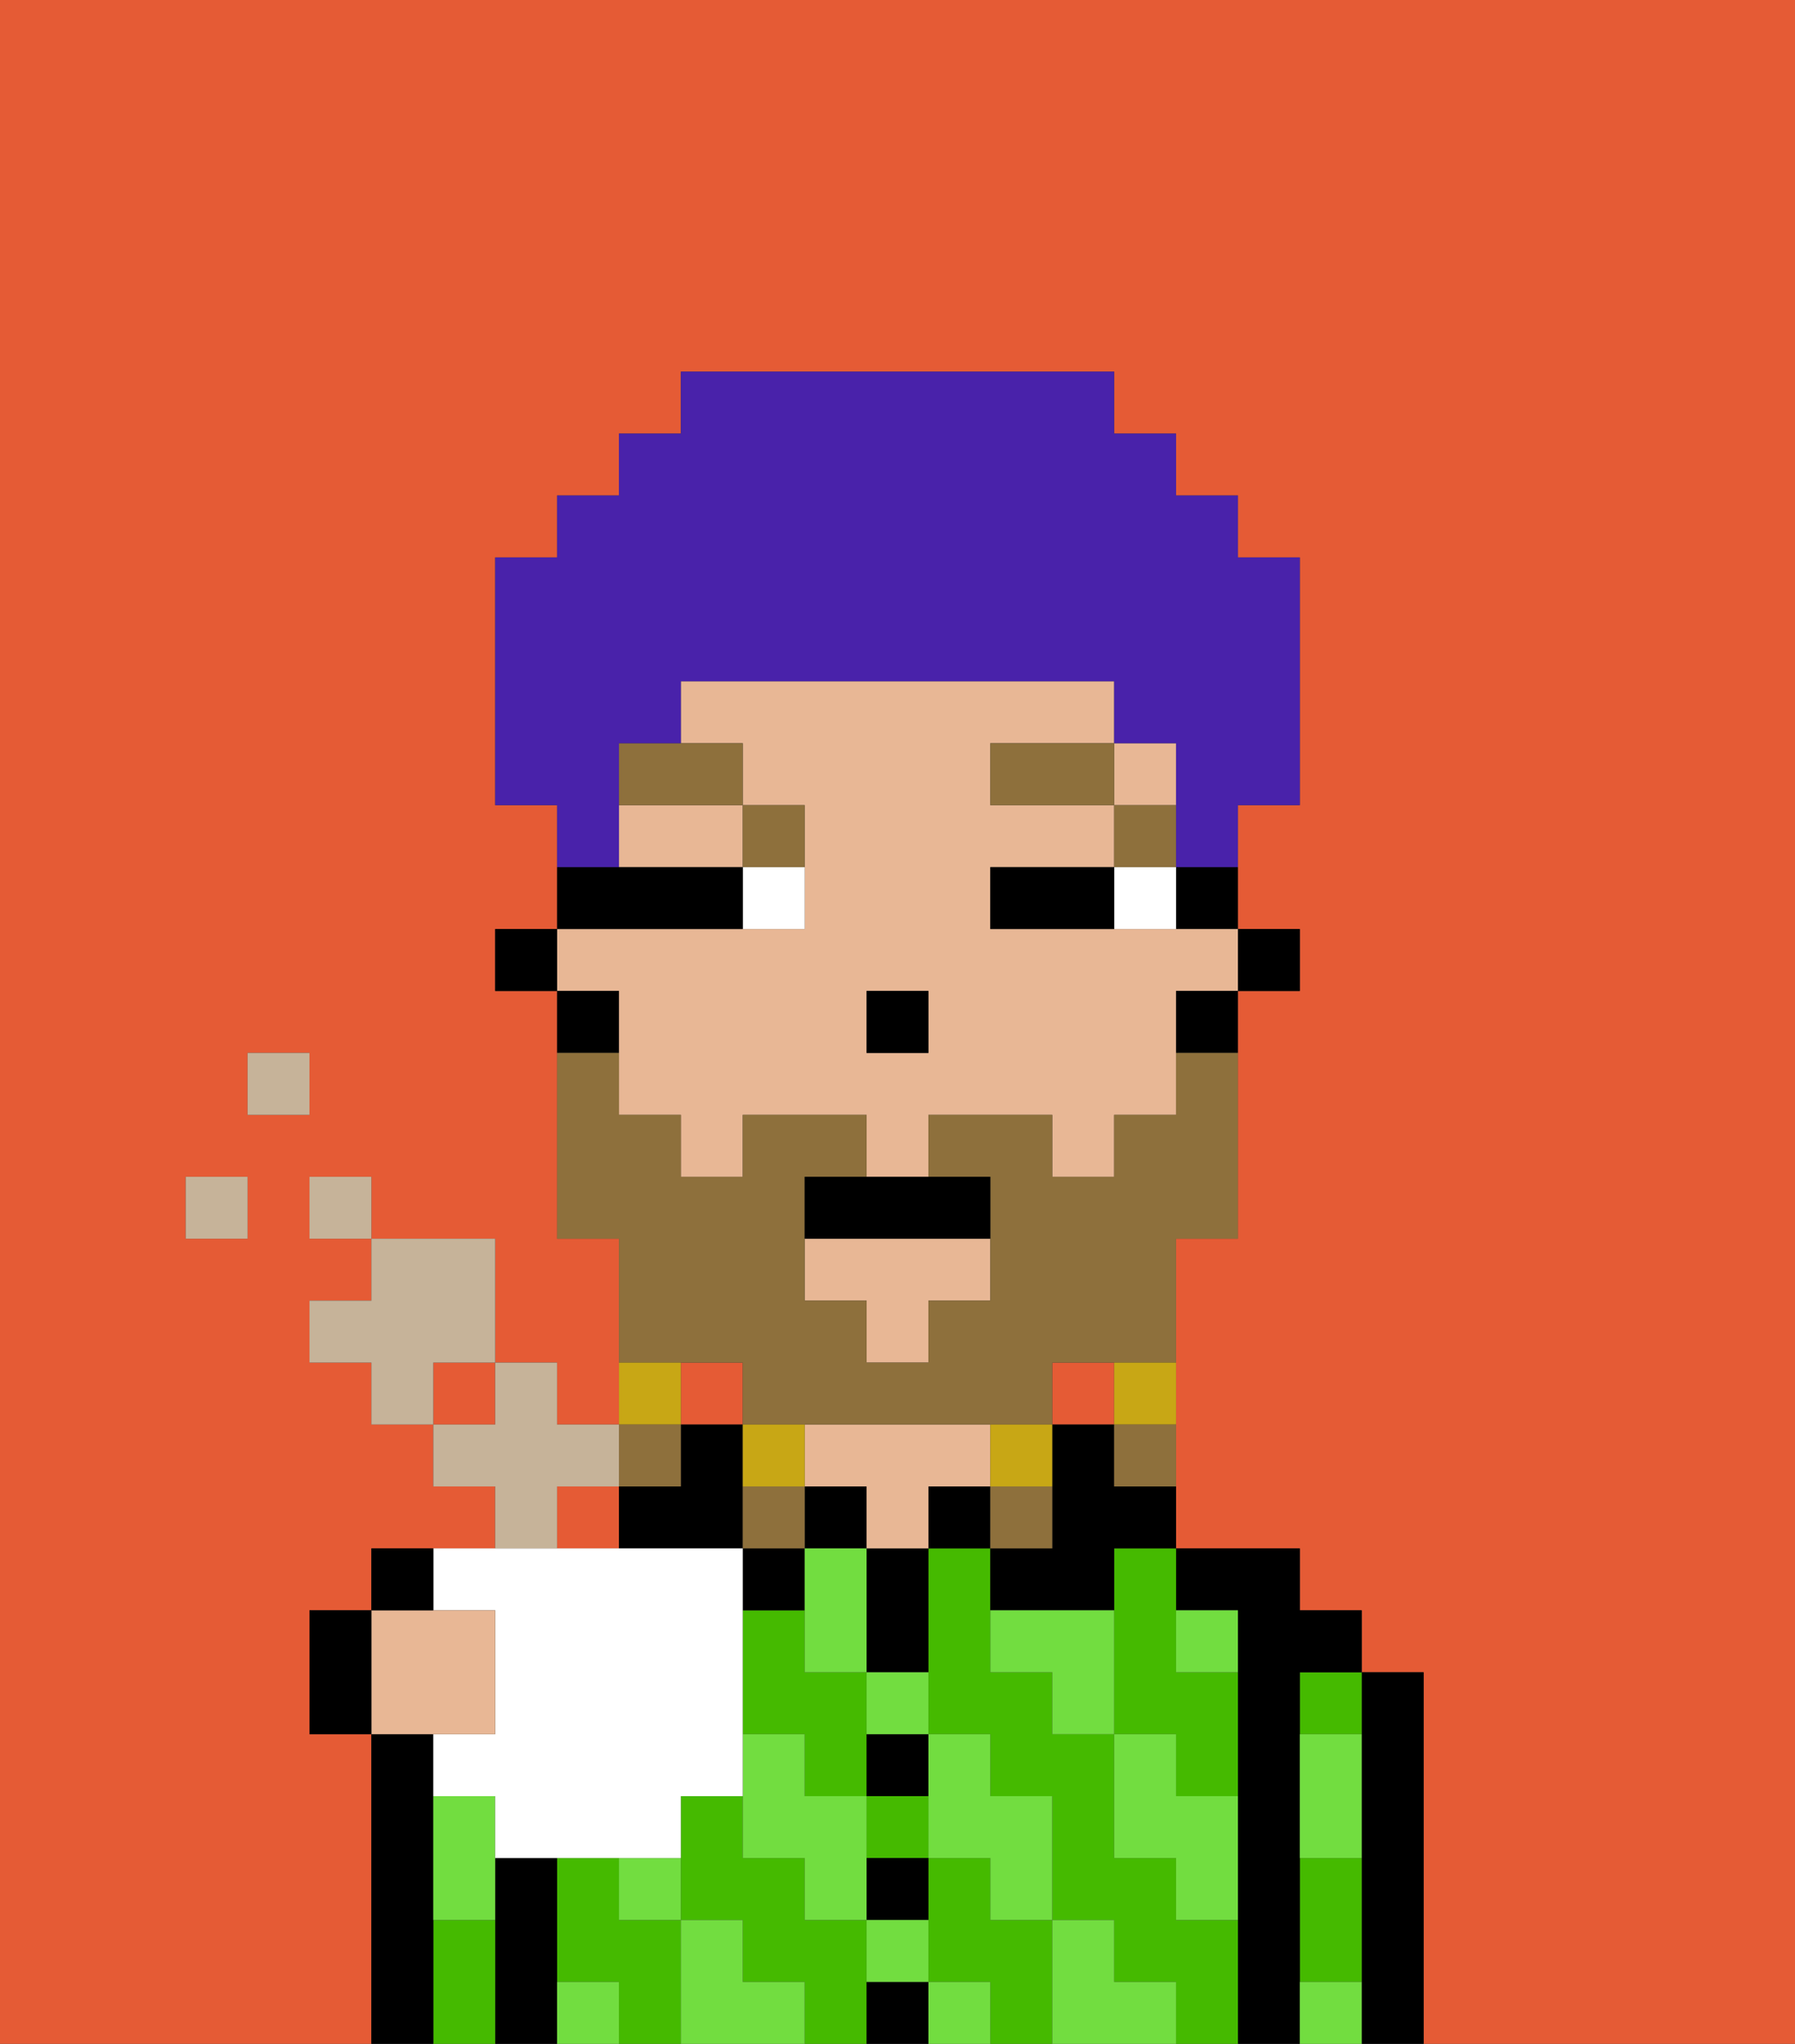 <svg xmlns="http://www.w3.org/2000/svg" viewBox="0 0 29 33"><rect x="0" y="0" width="29" height="33" fill="#333333" stroke="none"/><defs><style>polygon,rect,path{shape-rendering:crispedges;}.za134-1{fill:#e55b35;}.za134-2{fill:#000000;}.za134-3{fill:#45ba00;}.za134-4{fill:#e8b795;}.za134-5{fill:#72dd40;}.za134-6{fill:#ffffff;}.za134-7{fill:#8e703c;}.za134-8{fill:#8e703c;}.za134-9{fill:#c8a715;}.za134-10{fill:#4922aa;}.za134-11{fill:#c6b399;}</style></defs><path class="za134-1" d="M6,28H5V26H6V25h4V24H9v1H8V24H7V23H6V22H5V21H6V20H5V19H6v1H8v2H9v1h1V20H9V16H8V15H9V13H8V9H9V8h1V7h1V6h7V7h1V8h1V9h1v4H20v2h1v1H20v4H19v5h2v1h1v1h1v6h6V0H0V33H6V28ZM4,20H3V19H4Zm0-3H5v1H4Z"/><rect class="za134-1" x="7" y="22" width="1" height="1"/><rect class="za134-1" x="11" y="22" width="1" height="1"/><rect class="za134-1" x="17" y="22" width="1" height="1"/><path class="za134-2" d="M23,27H22v6h1V27Z"/><path class="za134-3" d="M21,31v1h1V30H21Z"/><path class="za134-3" d="M21,28h1V27H21Z"/><path class="za134-2" d="M21,31V27h1V26H21V25H19v1h1v7h1V31Z"/><path class="za134-3" d="M18,26v2h1v1h1V27H19V25H18Z"/><path class="za134-3" d="M17,31H16V30H15v2h1v1h1V31Z"/><path class="za134-3" d="M11,31H10V30H9v2h1v1h1V31Z"/><rect class="za134-3" x="14" y="29" width="1" height="1"/><path class="za134-3" d="M14,31H13V30H12V29H11v2h1v1h1v1h1V31Z"/><path class="za134-3" d="M20,31H19V30H18V28H17V27H16V25H15v3h1v1h1v2h1v1h1v1h1V31Z"/><path class="za134-3" d="M13,29h1V27H13V26H12v2h1Z"/><path class="za134-2" d="M18,23H17v2H16v1h2V25h1V24H18Z"/><rect class="za134-2" x="15" y="24" width="1" height="1"/><rect class="za134-2" x="14" y="32" width="1" height="1"/><path class="za134-2" d="M14,31h1V30H14Z"/><path class="za134-2" d="M14,29h1V28H14Z"/><path class="za134-2" d="M14,26v1h1V25H14Z"/><rect class="za134-2" x="13" y="24" width="1" height="1"/><path class="za134-4" d="M16,24V23H13v1h1v1h1V24Z"/><path class="za134-2" d="M12,24V23H11v1H10v1h2Z"/><rect class="za134-2" x="12" y="25" width="1" height="1"/><path class="za134-2" d="M9,30H8v3H9V30Z"/><path class="za134-3" d="M8,31H7v2H8V31Z"/><path class="za134-2" d="M7,33V28H6v5H7Z"/><path class="za134-5" d="M19,28H18v2h1v1h1V29H19Z"/><path class="za134-5" d="M21,32v1h1V32Z"/><path class="za134-5" d="M16,26v1h1v1h1V26Z"/><path class="za134-5" d="M20,27V26H19v1Z"/><path class="za134-5" d="M21,29v1h1V28H21Z"/><path class="za134-5" d="M18,32V31H17v2h2V32Z"/><path class="za134-5" d="M15,30h1v1h1V29H16V28H15v2Z"/><polygon class="za134-5" points="13 26 13 27 14 27 14 26 14 25 13 25 13 26"/><path class="za134-5" d="M14,28h1V27H14Z"/><path class="za134-5" d="M14,32h1V31H14Z"/><rect class="za134-5" x="15" y="32" width="1" height="1"/><path class="za134-5" d="M14,29H13V28H12v2h1v1h1V29Z"/><path class="za134-5" d="M12,32V31H11v2h2V32Z"/><path class="za134-5" d="M10,31h1V30H10Z"/><rect class="za134-5" x="9" y="32" width="1" height="1"/><path class="za134-5" d="M8,30V29H7v2H8Z"/><rect class="za134-2" x="20" y="15" width="1" height="1"/><path class="za134-2" d="M19,15h1V14H19Z"/><path class="za134-4" d="M10,14h2V13H10Z"/><polygon class="za134-4" points="13 21 14 21 14 22 15 22 15 21 16 21 16 20 13 20 13 21"/><rect class="za134-4" x="18" y="12" width="1" height="1"/><path class="za134-4" d="M10,17v1h1v1h1V18h2v1h1V18h2v1h1V18h1V16h1V15H16V14h2V13H16V12h2V11H11v1h1v1h1v2H9v1h1Zm4-1h1v1H14Z"/><path class="za134-2" d="M19,17h1V16H19Z"/><path class="za134-2" d="M10,16H9v1h1Z"/><rect class="za134-2" x="8" y="15" width="1" height="1"/><rect class="za134-2" x="14" y="16" width="1" height="1"/><path class="za134-6" d="M18,14v1h1V14Z"/><path class="za134-6" d="M12,15h1V14H12Z"/><path class="za134-2" d="M17,14H16v1h2V14Z"/><path class="za134-2" d="M12,15V14H9v1h3Z"/><rect class="za134-7" x="18" y="13" width="1" height="1"/><rect class="za134-7" x="16" y="12" width="2" height="1"/><path class="za134-7" d="M13,14V13H12v1Z"/><path class="za134-7" d="M10,13h2V12H10Z"/><path class="za134-8" d="M12,22v1h5V22h2V20h1V17H19v1H18v1H17V18H15v1h1v2H15v1H14V21H13V19h1V18H12v1H11V18H10V17H9v3h1v2h2Z"/><path class="za134-9" d="M18,23h1V22H18Z"/><path class="za134-8" d="M18,24h1V23H18Z"/><path class="za134-9" d="M17,24V23H16v1Z"/><path class="za134-8" d="M17,24H16v1h1Z"/><path class="za134-9" d="M13,23H12v1h1Z"/><path class="za134-8" d="M13,24H12v1h1Z"/><path class="za134-9" d="M11,22H10v1h1Z"/><rect class="za134-8" x="10" y="23" width="1" height="1"/><path class="za134-2" d="M13,19v1h3V19H13Z"/><path class="za134-10" d="M10,13V12h1V11h7v1h1v2h1V13h1V9H20V8H19V7H18V6H11V7H10V8H9V9H8v4H9v1h1Z"/><path class="za134-6" d="M8,30h3V29h1V25H7v1H8v2H7v1H8Z"/><rect class="za134-11" x="3" y="19" width="1" height="1"/><rect class="za134-11" x="4" y="17" width="1" height="1"/><rect class="za134-11" x="5" y="19" width="1" height="1"/><path class="za134-11" d="M8,22V20H6v1H5v1H6v1H7V22Z"/><polygon class="za134-11" points="9 23 9 22 8 22 8 23 7 23 7 24 8 24 8 25 9 25 9 24 10 24 10 23 9 23"/><path class="za134-4" d="M8,26H6v2H8Z"/><path class="za134-2" d="M7,25H6v1H7Z"/><path class="za134-2" d="M5,26v2H6V26Z"/></svg>